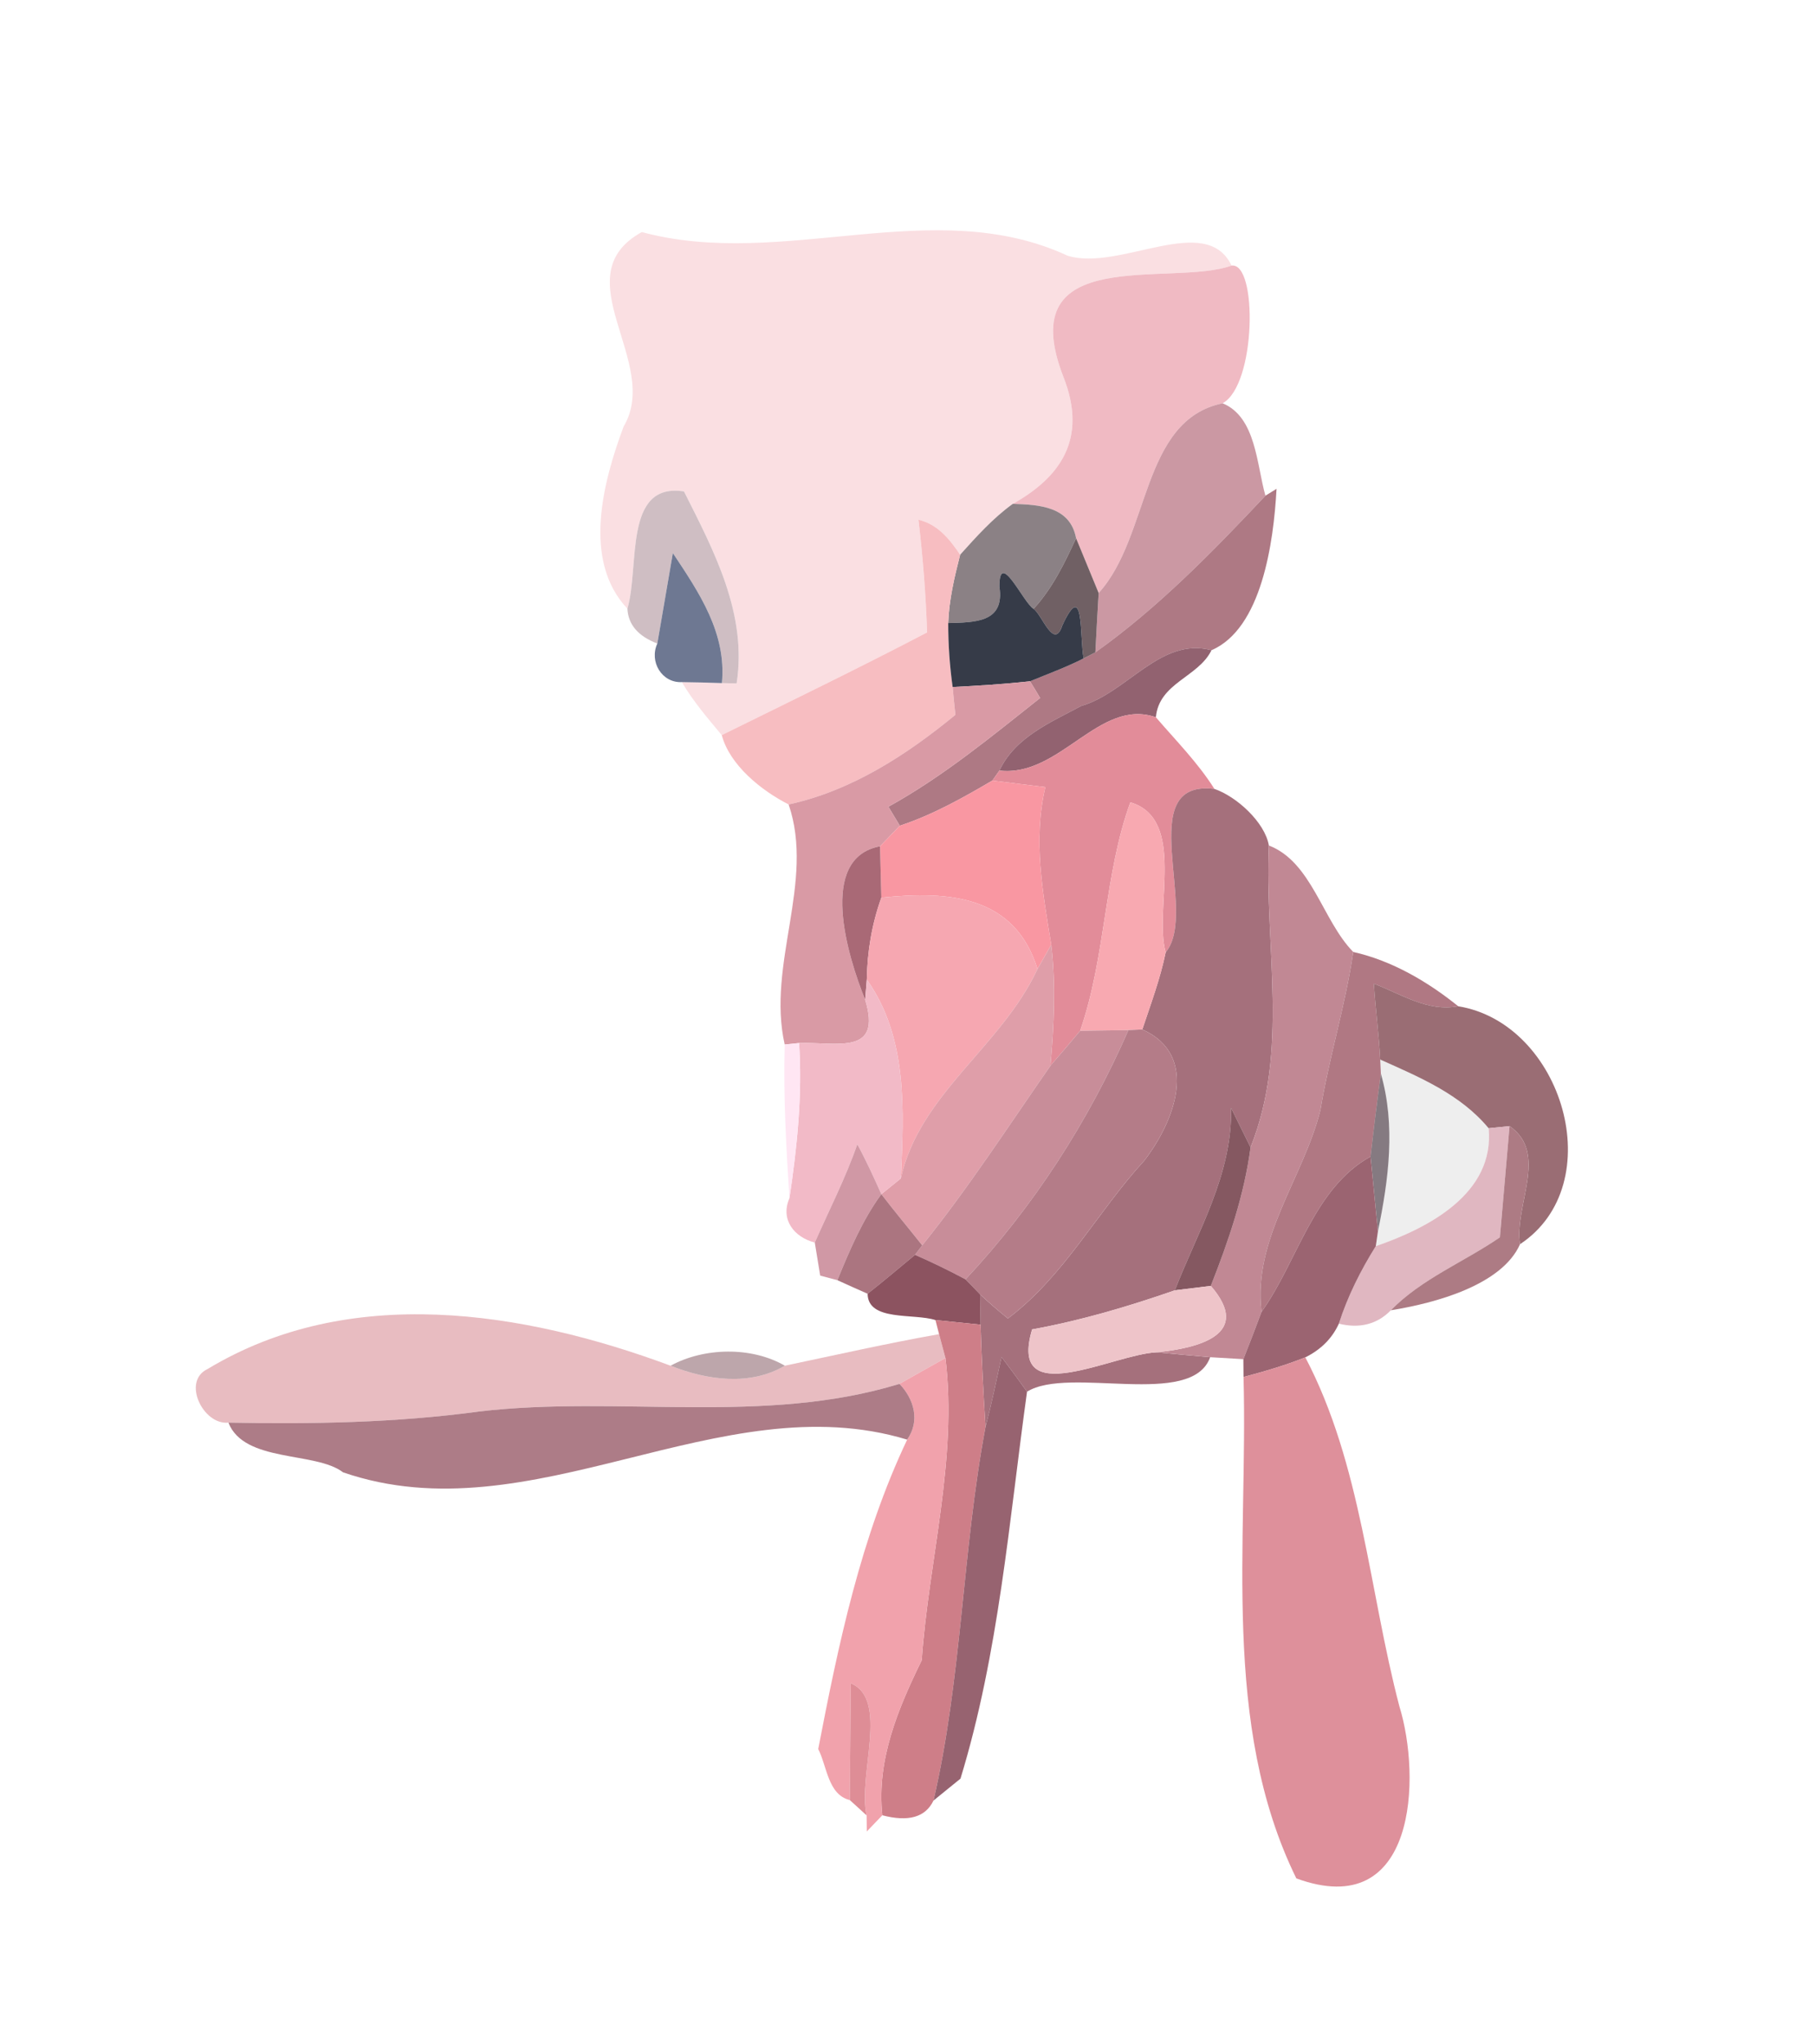 <?xml version="1.0" encoding="UTF-8" ?>
<!DOCTYPE svg PUBLIC "-//W3C//DTD SVG 1.1//EN" "http://www.w3.org/Graphics/SVG/1.1/DTD/svg11.dtd">
<svg width="111pt" height="125pt" viewBox="0 0 111 125" version="1.1" xmlns="http://www.w3.org/2000/svg">
<g id="#fadfe2fd">
<path fill="#fadfe2" opacity="1.00" d=" M 39.25 14.19 C 47.89 16.52 57.08 11.82 65.30 15.64 C 68.49 16.61 73.74 12.95 75.32 16.24 C 71.62 17.57 61.87 14.83 65.02 23.01 C 66.57 26.89 64.77 29.22 61.94 30.81 C 60.72 31.69 59.72 32.81 58.72 33.92 C 58.07 32.96 57.35 32.06 56.17 31.78 C 56.44 34.07 56.62 36.37 56.70 38.67 C 52.55 40.84 48.34 42.88 44.14 44.95 C 43.27 43.91 42.39 42.88 41.70 41.71 C 42.52 41.72 43.33 41.74 44.15 41.77 L 45.05 41.79 C 45.71 37.53 43.66 33.68 41.83 30.05 C 38.11 29.47 39.13 34.66 38.37 37.22 C 35.60 34.28 36.87 29.48 38.14 26.08 C 40.47 22.17 34.36 16.90 39.25 14.19 Z" />
</g>
<g id="#f0bac3fe">
<path fill="#f0bac3" opacity="1.00" d=" M 75.32 16.24 C 76.92 16.03 76.83 23.54 74.77 24.66 C 69.76 25.70 70.35 32.79 67.19 36.26 C 66.73 35.14 66.27 34.03 65.81 32.91 C 65.45 30.97 63.57 30.86 61.94 30.81 C 64.77 29.22 66.57 26.89 65.02 23.01 C 61.87 14.83 71.62 17.57 75.32 16.24 Z" />
</g>
<g id="#cb98a3fd">
<path fill="#cb98a3" opacity="1.00" d=" M 67.19 36.26 C 70.35 32.79 69.76 25.70 74.77 24.66 C 76.82 25.50 76.85 28.42 77.39 30.31 C 74.18 33.72 70.82 37.17 66.99 39.89 C 67.05 38.68 67.12 37.47 67.19 36.26 Z" />
</g>
<g id="#cfbec3fe">
<path fill="#cfbec3" opacity="1.00" d=" M 38.37 37.22 C 39.13 34.66 38.11 29.47 41.83 30.05 C 43.66 33.68 45.71 37.53 45.05 41.79 L 44.15 41.77 C 44.44 38.71 42.76 36.24 41.15 33.82 C 40.91 35.20 40.44 37.97 40.20 39.35 C 39.02 38.90 38.42 38.19 38.37 37.22 Z" />
</g>
<g id="#ac7682fa">
<path fill="#ac7682" opacity="0.98" d=" M 77.39 30.31 L 78.07 29.89 C 77.89 33.18 77.16 38.44 74.09 39.76 C 70.99 38.93 68.93 42.36 66.12 43.17 C 64.24 44.18 62.09 45.07 61.12 47.12 L 60.69 47.73 C 58.88 48.79 57.04 49.83 55.03 50.49 C 54.86 50.20 54.51 49.62 54.33 49.33 C 57.68 47.48 60.63 45.04 63.61 42.68 C 63.46 42.42 63.15 41.91 62.99 41.66 C 64.09 41.21 65.21 40.80 66.27 40.26 L 66.99 39.89 C 70.82 37.17 74.18 33.72 77.39 30.31 Z" />
</g>
<g id="#8b8185ff">
<path fill="#8b8185" opacity="1.00" d=" M 58.72 33.92 C 59.72 32.81 60.72 31.69 61.94 30.81 C 63.57 30.86 65.45 30.97 65.81 32.91 C 65.10 34.45 64.36 35.98 63.21 37.23 C 62.59 36.87 61.11 33.54 61.12 35.87 C 61.46 38.08 59.63 38.05 57.99 38.10 C 58.04 36.68 58.37 35.29 58.72 33.92 Z" />
</g>
<g id="#f7bdc1fe">
<path fill="#f7bdc1" opacity="1.00" d=" M 56.17 31.78 C 57.35 32.06 58.07 32.96 58.72 33.92 C 58.37 35.29 58.04 36.68 57.99 38.10 C 57.99 39.41 58.08 40.71 58.26 42.01 C 58.30 42.44 58.38 43.29 58.43 43.71 C 55.42 46.18 52.08 48.35 48.23 49.19 C 46.56 48.34 44.63 46.79 44.14 44.95 C 48.34 42.88 52.55 40.84 56.70 38.67 C 56.62 36.37 56.44 34.07 56.17 31.78 Z" />
</g>
<g id="#706064ff">
<path fill="#706064" opacity="1.00" d=" M 63.21 37.23 C 64.36 35.98 65.10 34.45 65.81 32.91 C 66.27 34.03 66.73 35.14 67.19 36.26 C 67.12 37.47 67.05 38.68 66.99 39.89 L 66.27 40.26 C 66.02 38.94 66.32 35.32 64.97 38.24 C 64.46 39.80 63.73 37.58 63.21 37.23 Z" />
</g>
<g id="#6a758ff7">
<path fill="#6a758f" opacity="0.97" d=" M 41.15 33.82 C 42.76 36.24 44.44 38.71 44.15 41.77 C 43.33 41.74 42.52 41.72 41.70 41.71 C 40.48 41.77 39.69 40.46 40.20 39.35 C 40.44 37.97 40.91 35.20 41.15 33.82 Z" />
</g>
<g id="#363b48ff">
<path fill="#363b48" opacity="1.00" d=" M 61.12 35.87 C 61.11 33.54 62.59 36.87 63.21 37.23 C 63.73 37.58 64.46 39.80 64.97 38.24 C 66.32 35.32 66.02 38.94 66.27 40.26 C 65.21 40.80 64.09 41.21 62.99 41.66 C 61.42 41.83 59.84 41.93 58.26 42.01 C 58.08 40.71 57.99 39.41 57.99 38.10 C 59.63 38.05 61.46 38.08 61.12 35.87 Z" />
</g>
<g id="#8e5c6af4">
<path fill="#8e5c6a" opacity="0.96" d=" M 66.12 43.17 C 68.93 42.36 70.99 38.93 74.09 39.76 C 73.29 41.41 70.88 41.75 70.69 43.86 C 67.23 42.65 64.83 47.55 61.12 47.12 C 62.09 45.07 64.24 44.18 66.12 43.17 Z" />
</g>
<g id="#d898a3f9">
<path fill="#d898a3" opacity="0.98" d=" M 58.26 42.01 C 59.84 41.93 61.42 41.83 62.99 41.66 C 63.15 41.91 63.46 42.42 63.61 42.68 C 60.63 45.04 57.68 47.48 54.33 49.33 C 54.51 49.62 54.86 50.20 55.03 50.49 C 54.73 50.80 54.13 51.43 53.82 51.75 C 49.98 52.46 51.85 58.52 52.91 61.13 C 53.97 64.57 51.17 63.71 48.87 63.78 L 47.99 63.87 C 46.88 58.97 49.85 53.92 48.23 49.19 C 52.08 48.35 55.42 46.18 58.43 43.71 C 58.38 43.29 58.30 42.44 58.26 42.01 Z" />
</g>
<g id="#e28c99ff">
<path fill="#e28c99" opacity="1.00" d=" M 61.12 47.12 C 64.83 47.55 67.23 42.65 70.69 43.86 C 71.92 45.29 73.26 46.64 74.27 48.24 C 69.22 47.63 73.36 55.77 71.29 58.23 C 70.54 55.61 72.59 50.09 69.13 49.06 C 67.53 53.44 67.63 58.50 66.06 63.03 C 65.46 63.75 64.85 64.46 64.24 65.17 C 64.46 62.71 64.58 60.22 64.29 57.77 C 63.77 54.56 63.17 51.36 63.93 48.13 C 63.12 48.03 61.50 47.83 60.69 47.73 L 61.12 47.12 Z" />
</g>
<g id="#f997a2ff">
<path fill="#f997a2" opacity="1.00" d=" M 55.03 50.49 C 57.04 49.83 58.88 48.79 60.69 47.73 C 61.50 47.83 63.12 48.03 63.93 48.13 C 63.17 51.36 63.77 54.56 64.29 57.77 C 64.08 58.14 63.66 58.88 63.45 59.25 C 62.06 54.79 58.10 54.45 53.90 54.89 C 53.88 54.10 53.84 52.53 53.82 51.75 C 54.13 51.43 54.73 50.80 55.03 50.49 Z" />
</g>
<g id="#a36d79f9">
<path fill="#a36d79" opacity="0.98" d=" M 71.29 58.23 C 73.36 55.77 69.22 47.63 74.27 48.24 C 75.62 48.70 77.36 50.28 77.60 51.70 C 77.33 57.88 78.86 64.22 76.48 70.16 C 76.18 69.56 75.59 68.35 75.29 67.75 C 75.37 71.83 73.26 75.27 71.85 78.90 C 69.00 79.89 66.10 80.75 63.12 81.29 C 61.62 86.34 68.10 82.79 70.75 82.69 C 71.57 82.77 73.19 82.92 74.01 82.99 C 72.88 86.15 65.37 83.50 62.81 85.10 C 62.30 84.38 61.78 83.68 61.25 82.98 C 60.94 84.41 60.64 85.84 60.27 87.26 C 60.14 85.17 60.03 83.09 59.97 81.00 C 59.96 80.54 59.95 79.61 59.94 79.15 C 60.49 79.66 61.05 80.15 61.64 80.62 C 65.08 78.04 67.10 74.11 69.97 70.98 C 71.81 68.61 73.41 64.54 69.86 62.95 C 70.38 61.39 70.96 59.84 71.29 58.23 Z" />
</g>
<g id="#f8a9b1ff">
<path fill="#f8a9b1" opacity="1.00" d=" M 69.13 49.06 C 72.59 50.09 70.54 55.61 71.29 58.23 C 70.96 59.84 70.38 61.39 69.86 62.95 L 69.01 62.99 C 68.27 63.00 66.80 63.02 66.06 63.03 C 67.63 58.50 67.53 53.44 69.13 49.06 Z" />
</g>
<g id="#a96976ff">
<path fill="#a96976" opacity="1.00" d=" M 52.91 61.13 C 51.85 58.52 49.98 52.46 53.82 51.75 C 53.84 52.53 53.88 54.10 53.90 54.89 C 53.32 56.50 53.04 58.19 53.01 59.90 L 52.91 61.13 Z" />
</g>
<g id="#c18894fd">
<path fill="#c18894" opacity="1.00" d=" M 76.48 70.16 C 78.86 64.22 77.33 57.88 77.60 51.70 C 80.23 52.71 80.87 56.28 82.76 58.21 C 82.28 61.48 81.29 64.63 80.75 67.89 C 79.70 72.05 76.61 75.74 77.15 80.22 C 76.79 81.19 76.42 82.15 76.04 83.11 C 75.53 83.08 74.52 83.02 74.01 82.99 C 73.19 82.92 71.57 82.77 70.75 82.69 C 73.32 82.43 76.62 81.60 74.05 78.63 C 75.13 75.89 76.09 73.10 76.48 70.16 Z" />
</g>
<g id="#f6a7b1ff">
<path fill="#f6a7b1" opacity="1.00" d=" M 53.90 54.89 C 58.10 54.45 62.06 54.79 63.45 59.25 C 61.25 63.99 56.24 66.88 55.09 72.06 C 55.28 67.91 55.53 63.44 53.01 59.90 C 53.04 58.19 53.32 56.50 53.90 54.89 Z" />
</g>
<g id="#df9ea9ff">
<path fill="#df9ea9" opacity="1.00" d=" M 64.29 57.77 C 64.58 60.22 64.46 62.71 64.24 65.17 C 61.67 68.86 59.22 72.65 56.40 76.15 C 55.57 75.10 54.71 74.08 53.90 73.02 C 54.20 72.78 54.80 72.30 55.09 72.06 C 56.24 66.88 61.25 63.99 63.45 59.25 C 63.66 58.88 64.08 58.14 64.29 57.77 Z" />
</g>
<g id="#b07883fd">
<path fill="#b07883" opacity="1.00" d=" M 82.76 58.21 C 85.12 58.74 87.31 60.02 89.18 61.53 C 87.31 61.89 85.69 60.78 84.02 60.15 C 84.12 61.70 84.33 63.24 84.41 64.79 L 84.45 65.65 C 84.22 67.34 84.01 69.03 83.82 70.72 C 80.32 72.66 79.37 77.12 77.15 80.22 C 76.61 75.74 79.70 72.05 80.75 67.89 C 81.29 64.63 82.28 61.48 82.76 58.21 Z" />
</g>
<g id="#f2bac7fe">
<path fill="#f2bac7" opacity="1.00" d=" M 53.01 59.90 C 55.53 63.44 55.28 67.91 55.09 72.06 C 54.80 72.30 54.20 72.78 53.90 73.02 C 53.44 71.99 52.97 70.96 52.43 69.97 C 51.71 72.04 50.71 73.98 49.83 75.98 C 48.56 75.65 47.71 74.57 48.28 73.27 C 48.75 70.12 49.08 66.96 48.87 63.78 C 51.17 63.71 53.97 64.57 52.91 61.13 L 53.01 59.90 Z" />
</g>
<g id="#94646cf0">
<path fill="#94646c" opacity="0.94" d=" M 84.02 60.15 C 85.69 60.78 87.31 61.89 89.18 61.53 C 95.57 62.57 98.51 72.41 92.96 76.08 C 92.59 73.70 94.73 70.53 92.32 68.86 C 92.00 68.89 91.36 68.96 91.04 68.99 C 89.32 66.91 86.80 65.86 84.41 64.79 C 84.33 63.24 84.12 61.70 84.02 60.15 Z" />
</g>
<g id="#c88d99ff">
<path fill="#c88d99" opacity="1.00" d=" M 66.06 63.03 C 66.80 63.02 68.27 63.00 69.01 62.99 C 66.56 68.58 63.23 73.76 59.05 78.23 C 58.04 77.69 57.01 77.19 55.96 76.73 L 56.40 76.15 C 59.22 72.65 61.67 68.86 64.24 65.17 C 64.85 64.46 65.46 63.75 66.06 63.03 Z" />
</g>
<g id="#b47c88ff">
<path fill="#b47c88" opacity="1.00" d=" M 69.01 62.99 L 69.86 62.95 C 73.41 64.54 71.81 68.61 69.97 70.98 C 67.10 74.11 65.08 78.04 61.64 80.62 C 61.05 80.15 60.49 79.66 59.94 79.15 C 59.72 78.92 59.28 78.46 59.05 78.23 C 63.23 73.76 66.56 68.58 69.01 62.99 Z" />
</g>
<g id="#ffe6f3ff">
<path fill="#ffe6f3" opacity="1.00" d=" M 47.99 63.87 L 48.87 63.78 C 49.08 66.96 48.75 70.12 48.28 73.27 C 48.08 70.13 47.90 67.00 47.99 63.87 Z" />
</g>
<g id="#06050513">
<path fill="#060505" opacity="0.07" d=" M 84.41 64.79 C 86.80 65.86 89.32 66.91 91.04 68.99 C 91.42 72.98 87.36 75.09 84.14 76.20 L 84.27 75.30 C 84.93 72.11 85.36 68.82 84.45 65.65 L 84.41 64.79 Z" />
</g>
<g id="#493943ab">
<path fill="#493943" opacity="0.67" d=" M 84.45 65.65 C 85.36 68.82 84.93 72.11 84.27 75.30 C 84.12 73.77 83.97 72.24 83.82 70.72 C 84.01 69.03 84.22 67.34 84.45 65.65 Z" />
</g>
<g id="#80515bf6">
<path fill="#80515b" opacity="0.96" d=" M 75.29 67.75 C 75.59 68.35 76.18 69.56 76.48 70.16 C 76.09 73.10 75.13 75.89 74.05 78.63 C 73.50 78.70 72.40 78.83 71.85 78.90 C 73.26 75.27 75.37 71.83 75.29 67.75 Z" />
</g>
<g id="#e0b7c1fc">
<path fill="#e0b7c1" opacity="1.00" d=" M 91.04 68.99 C 91.36 68.96 92.00 68.89 92.32 68.86 C 92.17 70.56 91.88 73.96 91.73 75.66 C 89.53 77.17 86.95 78.19 85.06 80.12 C 84.22 80.98 83.15 81.25 81.88 80.94 C 82.42 79.26 83.21 77.69 84.14 76.20 C 87.36 75.09 91.42 72.98 91.04 68.99 Z" />
</g>
<g id="#aa767ff6">
<path fill="#aa767f" opacity="0.96" d=" M 92.32 68.86 C 94.73 70.53 92.59 73.70 92.96 76.08 C 91.86 78.57 87.81 79.68 85.06 80.12 C 86.95 78.19 89.53 77.17 91.73 75.66 C 91.88 73.96 92.17 70.56 92.32 68.86 Z" />
</g>
<g id="#d098a5fb">
<path fill="#d098a5" opacity="1.00" d=" M 52.43 69.97 C 52.97 70.96 53.44 71.99 53.90 73.02 C 52.73 74.62 51.96 76.46 51.21 78.28 L 50.16 78.00 C 50.08 77.50 49.91 76.49 49.83 75.98 C 50.71 73.98 51.71 72.04 52.43 69.97 Z" />
</g>
<g id="#9b6471fd">
<path fill="#9b6471" opacity="1.00" d=" M 77.15 80.22 C 79.37 77.12 80.32 72.66 83.82 70.72 C 83.97 72.24 84.12 73.77 84.27 75.30 L 84.14 76.20 C 83.21 77.69 82.42 79.26 81.88 80.94 C 81.47 81.84 80.79 82.52 79.83 83.00 C 78.60 83.49 77.33 83.86 76.05 84.20 L 76.04 83.11 C 76.42 82.15 76.79 81.19 77.15 80.22 Z" />
</g>
<g id="#a9727ef9">
<path fill="#a9727e" opacity="0.98" d=" M 51.21 78.28 C 51.96 76.46 52.73 74.62 53.90 73.02 C 54.71 74.08 55.57 75.10 56.40 76.15 L 55.96 76.73 C 54.99 77.53 54.04 78.34 53.06 79.11 C 52.60 78.91 51.67 78.49 51.21 78.28 Z" />
</g>
<g id="#874c5af6">
<path fill="#874c5a" opacity="0.96" d=" M 53.06 79.11 C 54.04 78.34 54.99 77.53 55.96 76.73 C 57.01 77.19 58.04 77.69 59.05 78.23 C 59.28 78.46 59.72 78.92 59.94 79.15 C 59.95 79.61 59.96 80.54 59.97 81.00 C 59.28 80.93 57.90 80.79 57.21 80.72 C 55.90 80.29 53.08 80.82 53.06 79.11 Z" />
</g>
<g id="#eec4c9fd">
<path fill="#eec4c9" opacity="1.00" d=" M 63.12 81.29 C 66.10 80.75 69.00 79.89 71.85 78.90 C 72.40 78.83 73.50 78.70 74.05 78.63 C 76.62 81.60 73.32 82.43 70.75 82.69 C 68.10 82.79 61.62 86.34 63.12 81.29 Z" />
</g>
<g id="#e8bac0f8">
<path fill="#e8bac0" opacity="0.97" d=" M 12.70 83.71 C 21.37 78.48 31.96 80.15 41.01 83.51 C 43.24 84.40 45.88 84.76 48.00 83.51 C 51.14 82.85 54.27 82.14 57.43 81.58 C 57.53 81.95 57.72 82.68 57.82 83.04 C 56.88 83.57 55.94 84.09 55.01 84.62 C 46.69 87.17 37.82 85.31 29.31 86.31 C 24.22 87.00 19.09 87.09 13.97 86.99 C 12.43 87.16 11.10 84.46 12.70 83.71 Z" />
</g>
<g id="#ce7e88fe">
<path fill="#ce7e88" opacity="1.00" d=" M 57.21 80.72 C 57.90 80.79 59.28 80.93 59.97 81.00 C 60.03 83.09 60.14 85.17 60.27 87.26 C 58.85 94.82 58.83 102.59 57.09 110.10 C 56.60 111.12 55.56 111.42 53.96 111.00 C 53.60 107.61 54.92 104.49 56.37 101.52 C 56.80 95.38 58.57 89.23 57.82 83.04 C 57.72 82.68 57.53 81.95 57.43 81.58 L 57.21 80.72 Z" />
</g>
<g id="#ae9298d2">
<path fill="#ae9298" opacity="0.82" d=" M 41.01 83.51 C 43.06 82.39 45.96 82.33 48.00 83.51 C 45.88 84.76 43.24 84.40 41.01 83.51 Z" />
</g>
<g id="#f0a0aaf9">
<path fill="#f0a0aa" opacity="0.98" d=" M 55.01 84.62 C 55.94 84.09 56.88 83.57 57.82 83.04 C 58.57 89.23 56.80 95.38 56.37 101.52 C 54.92 104.49 53.60 107.61 53.96 111.00 C 53.72 111.25 53.25 111.74 53.01 111.99 L 53.00 111.01 C 52.44 108.56 54.40 103.92 52.03 102.93 C 52.01 104.71 51.99 108.28 51.97 110.07 C 50.63 109.74 50.58 108.00 50.04 106.95 C 51.28 100.51 52.65 93.99 55.48 88.03 C 56.28 86.89 55.91 85.56 55.01 84.62 Z" />
</g>
<g id="#925c69f2">
<path fill="#925c69" opacity="0.95" d=" M 61.25 82.98 C 61.78 83.68 62.30 84.38 62.81 85.10 C 61.71 93.02 61.09 101.07 58.74 108.76 C 58.33 109.10 57.50 109.76 57.09 110.10 C 58.83 102.59 58.85 94.82 60.27 87.26 C 60.64 85.84 60.94 84.41 61.25 82.98 Z" />
</g>
<g id="#de909bfb">
<path fill="#de909b" opacity="1.00" d=" M 76.05 84.20 C 77.33 83.86 78.60 83.49 79.83 83.00 C 83.27 89.55 83.72 97.24 85.58 104.33 C 86.92 108.65 86.65 117.56 79.28 114.86 C 74.66 105.44 76.33 94.33 76.05 84.20 Z" />
</g>
<g id="#aa7782f6">
<path fill="#aa7782" opacity="0.96" d=" M 29.31 86.31 C 37.82 85.31 46.69 87.17 55.01 84.62 C 55.91 85.56 56.28 86.89 55.48 88.03 C 44.04 84.56 32.51 94.00 20.98 90.03 C 19.31 88.74 14.93 89.46 13.97 86.99 C 19.09 87.09 24.22 87.00 29.31 86.31 Z" />
</g>
<g id="#de8d96fd">
<path fill="#de8d96" opacity="1.00" d=" M 52.03 102.93 C 54.40 103.92 52.44 108.56 53.00 111.01 C 52.74 110.77 52.23 110.30 51.97 110.07 C 51.99 108.28 52.01 104.71 52.03 102.93 Z" />
</g>
</svg>
